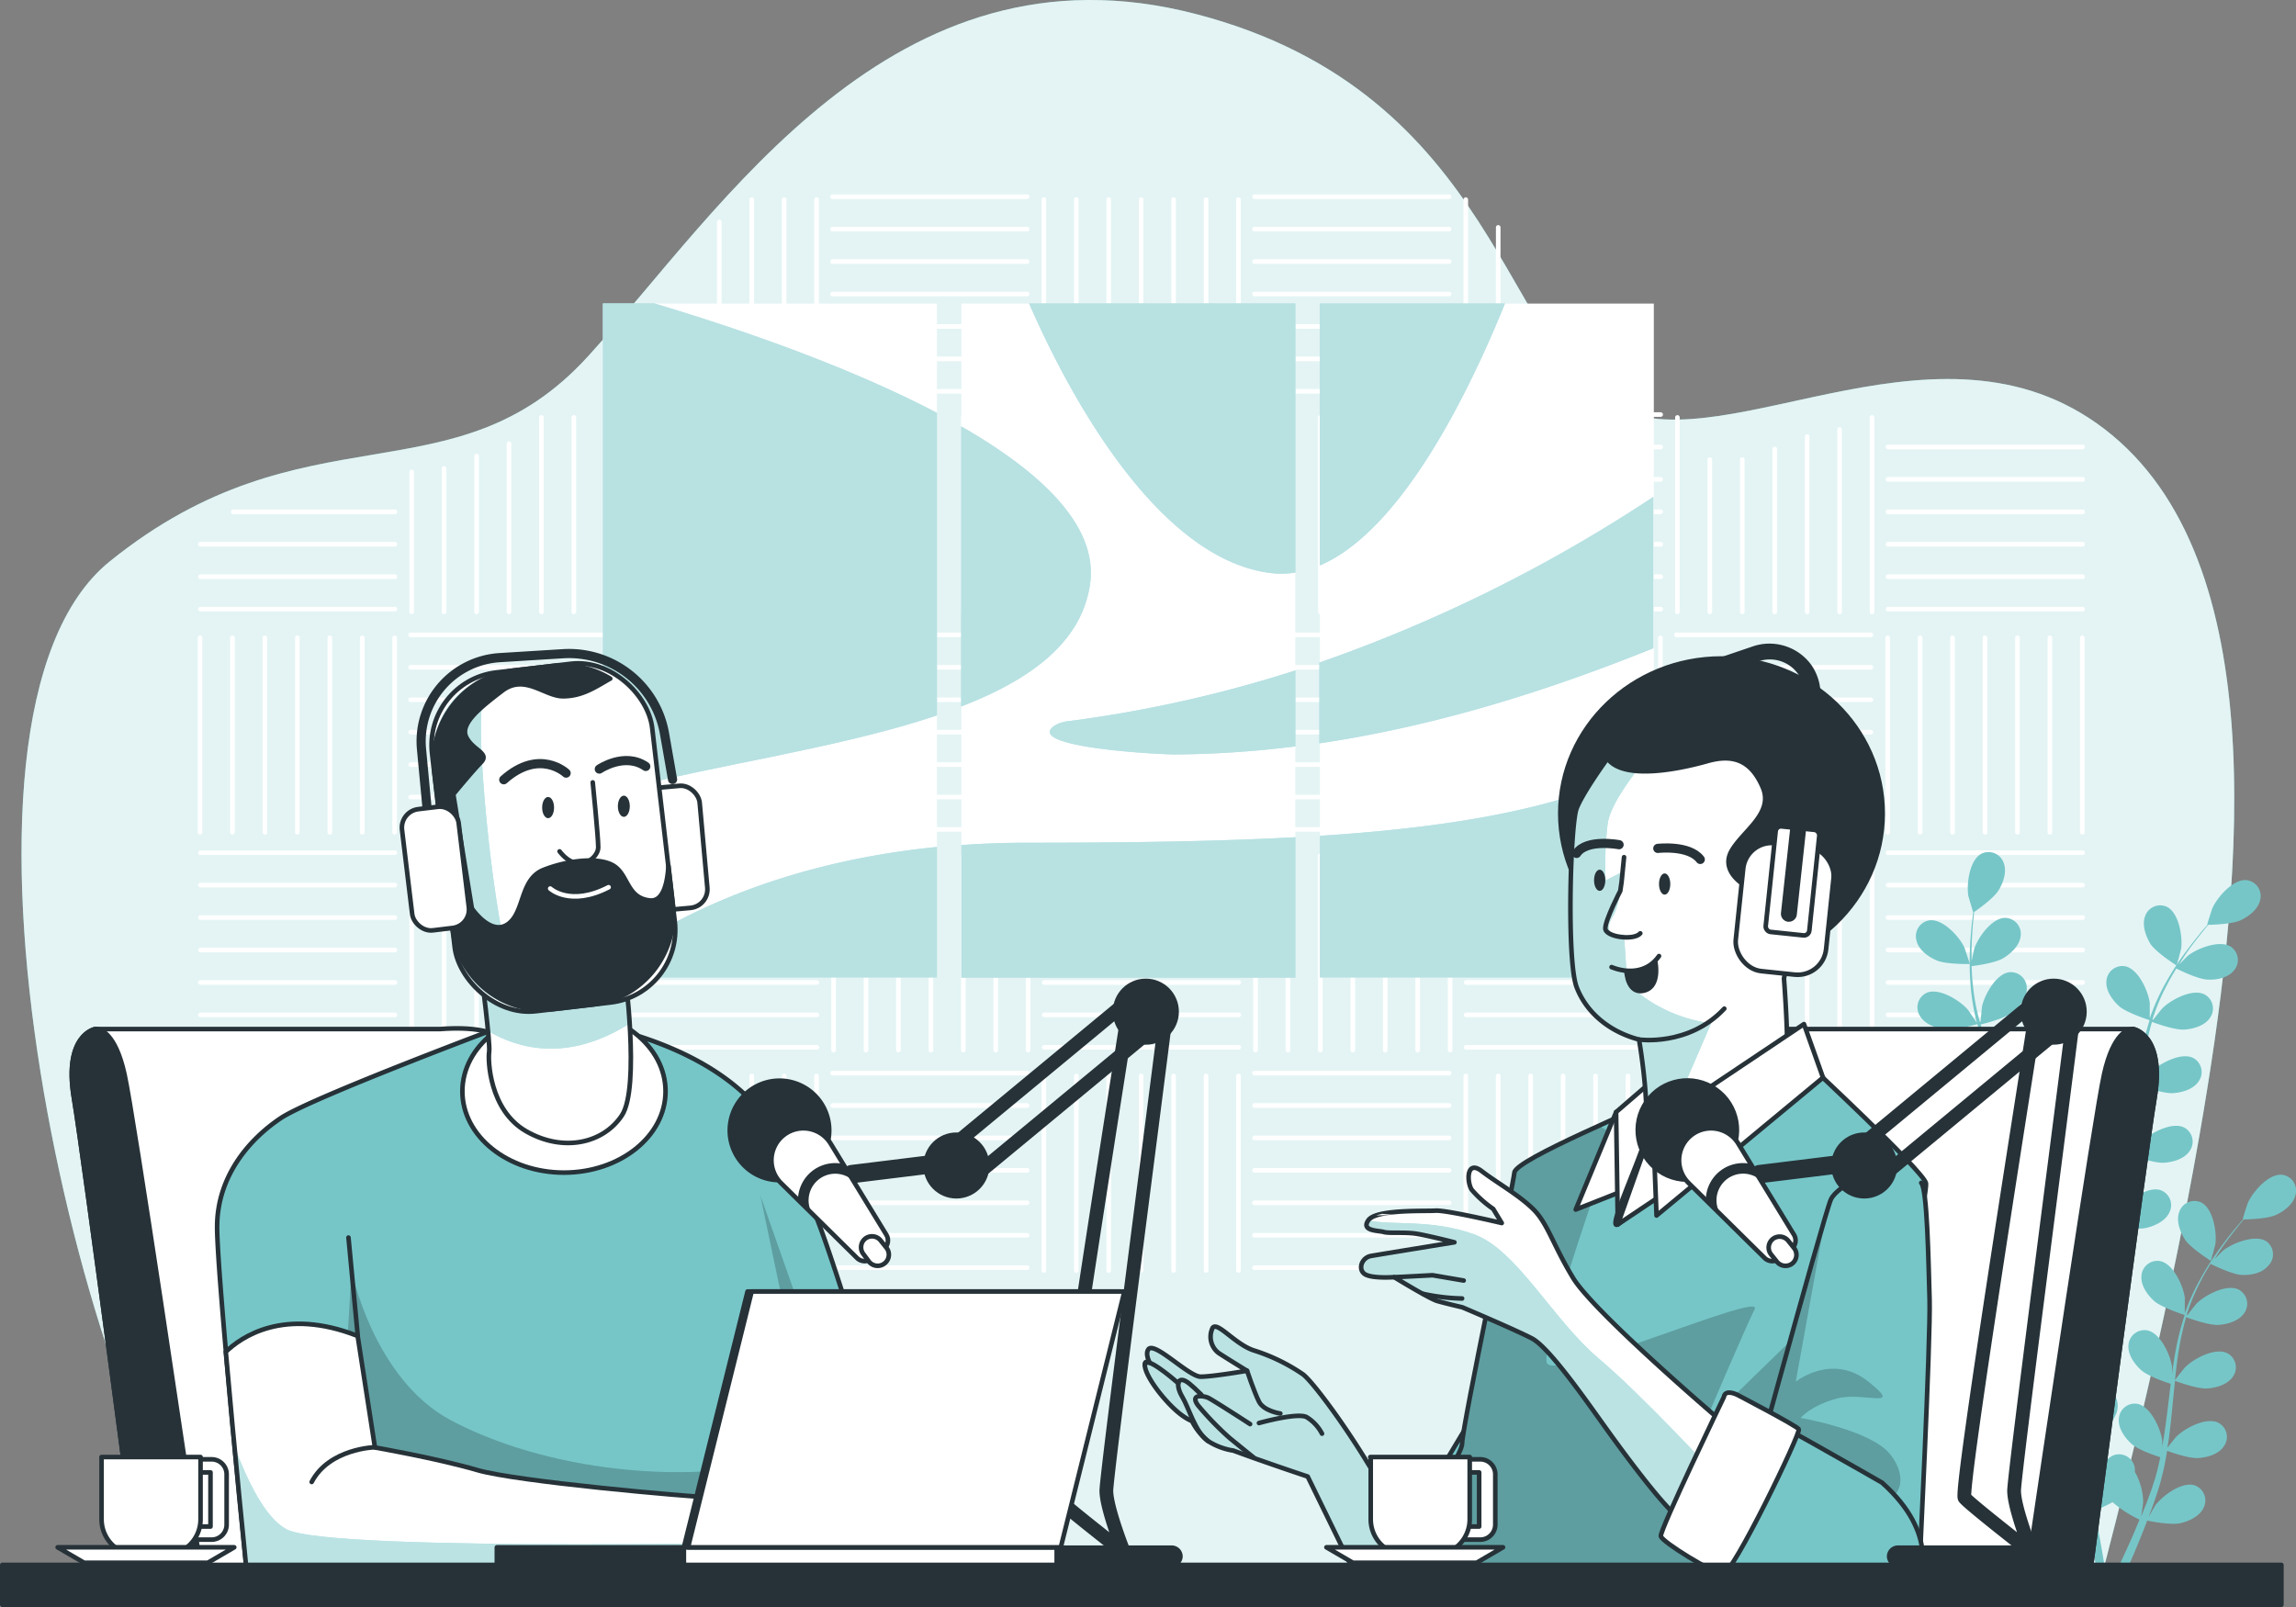 <svg xmlns="http://www.w3.org/2000/svg" xmlns:xlink="http://www.w3.org/1999/xlink" viewBox="0 0 500.719 350.5"><rect x="0" y="0" width="500.719" height="350.5" fill="#808080" stroke="none"/><defs><style>.a,.d,.f,.g,.j,.t{fill:#fff;}.a,.b,.h,.k,.o,.t,.x,.y{stroke:#263238;}.a,.b,.e,.h,.k,.o,.t,.x,.y{stroke-linecap:round;stroke-linejoin:round;}.b,.c{fill:#76c6c8;}.d{opacity:0.8;}.e,.k,.o,.x,.y{fill:none;}.e{stroke:#fff;}.g{opacity:0.48;}.h,.p{fill:#263238;}.i{clip-path:url(#a);}.j{opacity:0.5;}.l{clip-path:url(#b);}.m{opacity:0.2;}.n{clip-path:url(#c);}.o{stroke-width:2px;}.q{clip-path:url(#d);}.r{clip-path:url(#e);}.s{clip-path:url(#f);}.t{stroke-width:1.004px;}.u{clip-path:url(#g);}.v{clip-path:url(#h);}.w{clip-path:url(#i);}.x{stroke-width:4px;}.y{stroke-width:3px;}</style><clipPath id="a"><path class="a" d="M314.438,385.9s-8.818-9.336-14-17.877-11.938-17.636-14.01-19.19a40.356,40.356,0,0,0-10.625-5.18c-4.156-1.3-8.047-6.481-9.083-4.927a4.457,4.457,0,0,0,1.3,5.445c1.554,1.036,6.216,3.891,6.216,3.891s-7.517,1.289-10.107,1.289-10.107-7.782-11.408-5.963c-.494.687-.277,1.759.289,2.915-.626-.313-1.072-.277-1.072.458,0,2.59,4.927,8.818,8.3,11.155a11.237,11.237,0,0,0,2,1.132,13.4,13.4,0,0,0,3.445,4.313,14.155,14.155,0,0,0,5.553,2.108c6.987,2.59,16.227,5.662,16.227,5.662l10.119,20.744h20.226Z" transform="translate(-251.94 -338.441)"/></clipPath><clipPath id="b"><path class="b" d="M387.619,290.585s25.671,23.864,26.189,26.5-15.552,87.121-15.552,87.121H293.45s19.19-26.707,19.19-30.333,11.143-56.27,11.408-59.125,27.478-14,35.261-17.889S374.392,288.26,387.619,290.585Z" transform="translate(-293.45 -289.967)"/></clipPath><clipPath id="c"><path class="a" d="M337.073,235.576s-5.373,7.361-6.734,10.9-2.18,33.237,0,38.959,7.348,9.806,13.613,11.444c0,0,3,17.166.819,23.431s-7.626,18.251-5.445,16.865,34.393-29.02,36.513-33.731c1.084-2.409-.277-19.889-.277-19.889s3.277-15.263,2.723-19.347-4.626-7.361-7.083-5.457a29.164,29.164,0,0,0-4.361,4.361s-5.168-2.988-2.723-7.348,9.264-8.18,6.818-13.9-6.276-7.361-12.047-5.722S340.614,240.479,337.073,235.576Z" transform="translate(-328.993 -235.54)"/></clipPath><clipPath id="d"><path class="b" d="M391.041,309.42s-9.637,3.891-11.155,7.228-22.033,78.568-22.033,78.568-.518,4.156,4.662,4.409,36.562,0,36.562,0,2.59-52.632,2.337-61.2-.518-24.093-1.819-25.406" transform="translate(-357.838 -309.42)"/></clipPath><clipPath id="e"><path class="a" d="M368.535,363.976s-26.732-22.889-31.2-30.261-5.541-11.926-8.734-15.046-7.866-5.71-11.215-8.276-3.253,2.409-2.168,4.072a24.553,24.553,0,0,0,4.686,4.18l1.867,3.084s-12.047-2.855-14.456-2.7-12.962-.325-14.637,2.084,2.241,2.229,3.349,2.566,4.481,0,6.915.349,8.5,1.9,8.5,1.9-16.13,2.614-18.178,2.976-2.9,2.891-1.4,3.939,6.445.687,6.445.687,7.674,4.7,9.348,5.192,5.517,1.385,5.517,1.385,11.384,4.819,15.167,6.782,11.914,13.685,16.106,19.528,10.083,13.745,13.974,17.793,6.505,7,6.505,7l9.252-23.5Z" transform="translate(-291.106 -309.671)"/></clipPath><clipPath id="f"><path class="b" d="M149.112,283.218s-44.284,16.5-51.222,21.13S84,317.081,84,328.079s6.373,74.1,6.373,74.1H238.257s-18.516-65.124-24.6-78.725c-3.4-7.6-6.806-16.046-12.553-22.25-7.517-8.107-18.552-13.022-29.081-15.89a61.308,61.308,0,0,0-11.914-1.759C157.027,283.314,152.076,282.121,149.112,283.218Z" transform="translate(-84 -282.761)"/></clipPath><clipPath id="g"><path class="a" d="M131.81,274.348s2.024,15.661,1.735,17.371,0,12.733,8.1,17.359,16.793,2.614,20.841-3.469.578-31.839.578-31.839S145.122,282.745,131.81,274.348Z" transform="translate(-131.81 -273.77)"/></clipPath><clipPath id="h"><rect class="a" width="48.331" height="74.388" rx="15.95" transform="translate(0 5.605) rotate(-6.66)"/></clipPath><clipPath id="i"><path class="a" d="M214.782,377.287c-7.228-1.735-17.07-1.2-22.889-1.446s-42.838-3.482-51.512-6.023S118.1,364.9,118.1,364.9l-3.771-24.322c-16.13-6.361-25.479.3-28.755,3.457,1.867,21.407,4.445,46.91,4.445,46.91H220.059l3.7-.289S222.022,378.974,214.782,377.287Z" transform="translate(-85.57 -337.926)"/></clipPath></defs><g transform="translate(-44.61 -98.243)"><g transform="translate(49.302 98.243)"><path class="c" d="M501.568,444.521c3.4-12.721,14.456-55.415,22.009-98.722,8.975-51.656,16.865-122.876-19.082-152.667s-83.122,5.734-107.769-5.734-25.816-68.883-92.036-86.1-103.276,42.477-132.513,74.617S110.522,186.24,67.841,220.682c-42.163,34.056-6.409,188.277,24.792,223.839Z" transform="translate(-48.59 -98.243)"/><path class="d" d="M501.568,444.521c3.4-12.721,14.456-55.415,22.009-98.722,8.975-51.656,16.865-122.876-19.082-152.667s-83.122,5.734-107.769-5.734-25.816-68.883-92.036-86.1-103.276,42.477-132.513,74.617S110.522,186.24,67.841,220.682c-42.163,34.056-6.409,188.277,24.792,223.839Z" transform="translate(-48.59 -98.243)"/></g><g transform="translate(88.237 141.15)"><line class="e" y2="37.513" transform="translate(113.239 5.529)"/><line class="e" y2="42.416" transform="translate(120.31 0.626)"/><line class="e" y2="42.416" transform="translate(127.381 0.626)"/><line class="e" y2="42.416" transform="translate(134.453 0.626)"/><line class="e" x1="42.428" transform="translate(137.946)"/><line class="e" x1="42.428" transform="translate(137.946 7.071)"/><line class="e" x1="42.428" transform="translate(137.946 14.143)"/><line class="e" x1="42.428" transform="translate(137.946 21.226)"/><line class="e" x1="42.428" transform="translate(137.946 28.298)"/><line class="e" x1="42.428" transform="translate(137.946 35.369)"/><line class="e" x1="42.428" transform="translate(137.946 42.44)"/><line class="e" y2="42.416" transform="translate(184.025 0.626)"/><line class="e" y2="42.416" transform="translate(191.096 0.626)"/><line class="e" y2="42.416" transform="translate(198.168 0.626)"/><line class="e" y2="42.416" transform="translate(205.239 0.626)"/><line class="e" y2="42.416" transform="translate(212.322 0.626)"/><line class="e" y2="42.416" transform="translate(219.394 0.626)"/><line class="e" y2="42.416" transform="translate(226.465 0.626)"/><line class="e" x1="42.428" transform="translate(229.959)"/><line class="e" x1="42.428" transform="translate(229.959 7.071)"/><line class="e" x1="42.428" transform="translate(229.959 14.143)"/><line class="e" x1="42.428" transform="translate(229.959 21.226)"/><line class="e" x1="42.428" transform="translate(229.959 28.298)"/><line class="e" x1="42.428" transform="translate(229.959 35.369)"/><line class="e" x1="42.428" transform="translate(229.959 42.44)"/><line class="e" y2="42.416" transform="translate(276.037 0.626)"/><line class="e" y2="36.357" transform="translate(283.109 6.686)"/><line class="e" x1="35.261" transform="translate(7.24 68.726)"/><line class="e" x1="42.416" transform="translate(0.084 75.798)"/><line class="e" x1="42.416" transform="translate(0.084 82.881)"/><line class="e" x1="42.416" transform="translate(0.084 89.952)"/><line class="e" y2="30.514" transform="translate(46.151 60.041)"/><line class="e" y2="31.285" transform="translate(53.222 59.27)"/><line class="e" y2="33.996" transform="translate(60.306 56.559)"/><line class="e" y2="36.706" transform="translate(67.377 53.849)"/><line class="e" y2="42.416" transform="translate(74.448 48.138)"/><line class="e" y2="42.416" transform="translate(81.52 48.138)"/><line class="e" y2="42.416" transform="translate(88.591 48.138)"/><line class="e" x1="42.416" transform="translate(92.097 47.512)"/><line class="e" x1="42.416" transform="translate(92.097 54.583)"/><line class="e" x1="42.416" transform="translate(92.097 61.655)"/><line class="e" x1="42.416" transform="translate(92.097 68.726)"/><line class="e" x1="42.416" transform="translate(92.097 75.798)"/><line class="e" x1="42.416" transform="translate(92.097 82.881)"/><line class="e" x1="42.416" transform="translate(92.097 89.952)"/><line class="e" y2="42.416" transform="translate(138.163 48.138)"/><line class="e" y2="42.416" transform="translate(145.234 48.138)"/><line class="e" y2="42.416" transform="translate(152.306 48.138)"/><line class="e" y2="42.416" transform="translate(159.389 48.138)"/><line class="e" y2="42.416" transform="translate(166.461 48.138)"/><line class="e" y2="42.416" transform="translate(173.532 48.138)"/><line class="e" y2="42.416" transform="translate(180.603 48.138)"/><line class="e" x1="42.416" transform="translate(184.109 47.512)"/><line class="e" x1="42.416" transform="translate(184.109 54.583)"/><line class="e" x1="42.416" transform="translate(184.109 61.655)"/><line class="e" x1="42.416" transform="translate(184.109 68.726)"/><line class="e" x1="42.416" transform="translate(184.109 75.798)"/><line class="e" x1="42.416" transform="translate(184.109 82.881)"/><line class="e" x1="42.416" transform="translate(184.109 89.952)"/><line class="e" y2="42.416" transform="translate(230.175 48.138)"/><line class="e" y2="42.416" transform="translate(237.247 48.138)"/><line class="e" y2="42.416" transform="translate(244.318 48.138)"/><line class="e" y2="42.416" transform="translate(251.402 48.138)"/><line class="e" y2="42.416" transform="translate(258.473 48.138)"/><line class="e" y2="42.416" transform="translate(265.544 48.138)"/><line class="e" y2="42.416" transform="translate(272.616 48.138)"/><line class="e" x1="42.416" transform="translate(276.121 47.512)"/><line class="e" x1="42.416" transform="translate(276.121 54.583)"/><line class="e" x1="42.416" transform="translate(276.121 61.655)"/><line class="e" x1="42.416" transform="translate(276.121 68.726)"/><line class="e" x1="42.416" transform="translate(276.121 75.798)"/><line class="e" x1="42.416" transform="translate(276.121 82.881)"/><line class="e" x1="42.416" transform="translate(276.121 89.952)"/><line class="e" y2="42.416" transform="translate(322.188 48.138)"/><line class="e" y2="33.225" transform="translate(329.259 57.33)"/><line class="e" y2="33.225" transform="translate(336.331 57.33)"/><line class="e" y2="35.538" transform="translate(343.414 55.017)"/><line class="e" y2="38.248" transform="translate(350.485 52.307)"/><line class="e" y2="39.79" transform="translate(357.557 50.765)"/><line class="e" y2="42.416" transform="translate(364.628 48.138)"/><line class="e" x1="42.428" transform="translate(368.122 54.583)"/><line class="e" x1="42.428" transform="translate(368.122 61.655)"/><line class="e" x1="42.428" transform="translate(368.122 68.726)"/><line class="e" x1="42.428" transform="translate(368.122 75.798)"/><line class="e" x1="42.428" transform="translate(368.122 82.881)"/><line class="e" x1="42.428" transform="translate(368.122 89.952)"/><line class="e" y2="42.416" transform="translate(0 96.205)"/><line class="e" y2="42.416" transform="translate(7.071 96.205)"/><line class="e" y2="42.416" transform="translate(14.143 96.205)"/><line class="e" y2="42.416" transform="translate(21.226 96.205)"/><line class="e" y2="42.416" transform="translate(28.298 96.205)"/><line class="e" y2="42.416" transform="translate(35.369 96.205)"/><line class="e" y2="42.416" transform="translate(42.44 96.205)"/><line class="e" x1="42.428" transform="translate(45.934 95.566)"/><line class="e" x1="42.428" transform="translate(45.934 102.638)"/><line class="e" x1="42.428" transform="translate(45.934 109.721)"/><line class="e" x1="42.428" transform="translate(45.934 116.792)"/><line class="e" x1="42.428" transform="translate(45.934 123.864)"/><line class="e" x1="42.428" transform="translate(45.934 130.935)"/><line class="e" x1="42.428" transform="translate(45.934 138.007)"/><line class="e" y2="42.416" transform="translate(92.012 96.205)"/><line class="e" y2="42.416" transform="translate(99.084 96.205)"/><line class="e" y2="42.416" transform="translate(106.155 96.205)"/><line class="e" y2="42.416" transform="translate(113.239 96.205)"/><line class="e" y2="42.416" transform="translate(120.31 96.205)"/><line class="e" y2="42.416" transform="translate(127.381 96.205)"/><line class="e" y2="42.416" transform="translate(134.453 96.205)"/><line class="e" x1="42.428" transform="translate(137.946 95.566)"/><line class="e" x1="42.428" transform="translate(137.946 102.638)"/><line class="e" x1="42.428" transform="translate(137.946 109.721)"/><line class="e" x1="42.428" transform="translate(137.946 116.792)"/><line class="e" x1="42.428" transform="translate(137.946 123.864)"/><line class="e" x1="42.428" transform="translate(137.946 130.935)"/><line class="e" x1="42.428" transform="translate(137.946 138.007)"/><line class="e" y2="42.416" transform="translate(184.025 96.205)"/><line class="e" y2="42.416" transform="translate(191.096 96.205)"/><line class="e" y2="42.416" transform="translate(198.168 96.205)"/><line class="e" y2="42.416" transform="translate(205.239 96.205)"/><line class="e" y2="42.416" transform="translate(212.322 96.205)"/><line class="e" y2="42.416" transform="translate(219.394 96.205)"/><line class="e" y2="42.416" transform="translate(226.465 96.205)"/><line class="e" x1="42.428" transform="translate(229.959 95.566)"/><line class="e" x1="42.428" transform="translate(229.959 102.638)"/><line class="e" x1="42.428" transform="translate(229.959 109.721)"/><line class="e" x1="42.428" transform="translate(229.959 116.792)"/><line class="e" x1="42.428" transform="translate(229.959 123.864)"/><line class="e" x1="42.428" transform="translate(229.959 130.935)"/><line class="e" x1="42.428" transform="translate(229.959 138.007)"/><line class="e" y2="42.416" transform="translate(276.037 96.205)"/><line class="e" y2="42.416" transform="translate(283.109 96.205)"/><line class="e" y2="42.416" transform="translate(290.18 96.205)"/><line class="e" y2="42.416" transform="translate(297.251 96.205)"/><line class="e" y2="42.416" transform="translate(304.335 96.205)"/><line class="e" y2="42.416" transform="translate(311.406 96.205)"/><line class="e" y2="42.416" transform="translate(318.477 96.205)"/><line class="e" x1="42.416" transform="translate(321.971 95.566)"/><line class="e" x1="42.416" transform="translate(321.971 102.638)"/><line class="e" x1="42.416" transform="translate(321.971 109.721)"/><line class="e" x1="42.416" transform="translate(321.971 116.792)"/><line class="e" x1="42.416" transform="translate(321.971 123.864)"/><line class="e" x1="42.416" transform="translate(321.971 130.935)"/><line class="e" x1="42.416" transform="translate(321.971 138.007)"/><line class="e" y2="42.416" transform="translate(368.049 96.205)"/><line class="e" y2="42.416" transform="translate(375.121 96.205)"/><line class="e" y2="42.416" transform="translate(382.192 96.205)"/><line class="e" y2="42.416" transform="translate(389.264 96.205)"/><line class="e" y2="42.416" transform="translate(396.347 96.205)"/><line class="e" y2="42.416" transform="translate(403.418 96.205)"/><line class="e" y2="42.416" transform="translate(410.49 96.205)"/><line class="e" x1="42.416" transform="translate(0.084 143.078)"/><line class="e" x1="42.416" transform="translate(0.084 150.15)"/><line class="e" x1="42.416" transform="translate(0.084 157.221)"/><line class="e" x1="42.416" transform="translate(0.084 164.304)"/><line class="e" x1="42.416" transform="translate(0.084 171.376)"/><line class="e" x1="42.416" transform="translate(0.084 178.447)"/><line class="e" x1="42.416" transform="translate(0.084 185.519)"/><line class="e" y2="42.416" transform="translate(46.151 143.705)"/><line class="e" y2="42.416" transform="translate(53.222 143.705)"/><line class="e" y2="42.416" transform="translate(60.306 143.705)"/><line class="e" y2="42.416" transform="translate(67.377 143.705)"/><line class="e" y2="42.416" transform="translate(74.448 143.705)"/><line class="e" y2="42.416" transform="translate(81.52 143.705)"/><line class="e" y2="42.416" transform="translate(88.591 143.705)"/><line class="e" x1="42.416" transform="translate(92.097 143.078)"/><line class="e" x1="42.416" transform="translate(92.097 150.15)"/><line class="e" x1="42.416" transform="translate(92.097 157.221)"/><line class="e" x1="42.416" transform="translate(92.097 164.304)"/><line class="e" x1="42.416" transform="translate(92.097 171.376)"/><line class="e" x1="42.416" transform="translate(92.097 178.447)"/><line class="e" x1="42.416" transform="translate(92.097 185.519)"/><line class="e" y2="42.416" transform="translate(138.163 143.705)"/><line class="e" y2="42.416" transform="translate(145.234 143.705)"/><line class="e" y2="42.416" transform="translate(152.306 143.705)"/><line class="e" y2="42.416" transform="translate(159.389 143.705)"/><line class="e" y2="42.416" transform="translate(166.461 143.705)"/><line class="e" y2="42.416" transform="translate(173.532 143.705)"/><line class="e" y2="42.416" transform="translate(180.603 143.705)"/><line class="e" x1="42.416" transform="translate(184.109 143.078)"/><line class="e" x1="42.416" transform="translate(184.109 150.15)"/><line class="e" x1="42.416" transform="translate(184.109 157.221)"/><line class="e" x1="42.416" transform="translate(184.109 164.304)"/><line class="e" x1="42.416" transform="translate(184.109 171.376)"/><line class="e" x1="42.416" transform="translate(184.109 178.447)"/><line class="e" x1="42.416" transform="translate(184.109 185.519)"/><line class="e" y2="42.416" transform="translate(230.175 143.705)"/><line class="e" y2="42.416" transform="translate(237.247 143.705)"/><line class="e" y2="42.416" transform="translate(244.318 143.705)"/><line class="e" y2="42.416" transform="translate(251.402 143.705)"/><line class="e" y2="42.416" transform="translate(258.473 143.705)"/><line class="e" y2="42.416" transform="translate(265.544 143.705)"/><line class="e" y2="42.416" transform="translate(272.616 143.705)"/><line class="e" x1="42.416" transform="translate(276.121 143.078)"/><line class="e" x1="42.416" transform="translate(276.121 150.15)"/><line class="e" x1="42.416" transform="translate(276.121 157.221)"/><line class="e" x1="42.416" transform="translate(276.121 164.304)"/><line class="e" x1="42.416" transform="translate(276.121 171.376)"/><line class="e" x1="42.416" transform="translate(276.121 178.447)"/><line class="e" x1="42.416" transform="translate(276.121 185.519)"/><line class="e" y2="42.416" transform="translate(322.188 143.705)"/><line class="e" y2="42.416" transform="translate(329.259 143.705)"/><line class="e" y2="42.416" transform="translate(336.331 143.705)"/><line class="e" y2="42.416" transform="translate(343.414 143.705)"/><line class="e" y2="42.416" transform="translate(350.485 143.705)"/><line class="e" y2="42.416" transform="translate(357.557 143.705)"/><line class="e" y2="42.416" transform="translate(364.628 143.705)"/><line class="e" x1="42.428" transform="translate(368.122 143.078)"/><line class="e" x1="42.428" transform="translate(368.122 150.15)"/><line class="e" x1="42.428" transform="translate(368.122 157.221)"/><line class="e" x1="42.428" transform="translate(368.122 164.304)"/><line class="e" x1="42.428" transform="translate(368.122 171.376)"/><line class="e" x1="42.428" transform="translate(368.122 178.447)"/><line class="e" x1="42.428" transform="translate(368.122 185.519)"/><line class="e" y2="42.416" transform="translate(0 191.771)"/><line class="e" y2="42.416" transform="translate(7.071 191.771)"/><line class="e" y2="42.416" transform="translate(14.143 191.771)"/><line class="e" y2="42.416" transform="translate(21.226 191.771)"/><line class="e" y2="42.416" transform="translate(28.298 191.771)"/><line class="e" y2="42.416" transform="translate(35.369 191.771)"/><line class="e" y2="42.416" transform="translate(42.44 191.771)"/><line class="e" x1="42.428" transform="translate(45.934 191.144)"/><line class="e" x1="42.428" transform="translate(45.934 198.216)"/><line class="e" x1="42.428" transform="translate(45.934 205.287)"/><line class="e" x1="42.428" transform="translate(45.934 212.359)"/><line class="e" x1="42.428" transform="translate(45.934 219.43)"/><line class="e" x1="42.428" transform="translate(45.934 226.513)"/><line class="e" x1="42.428" transform="translate(45.934 233.585)"/><line class="e" y2="42.416" transform="translate(92.012 191.771)"/><line class="e" y2="42.416" transform="translate(99.084 191.771)"/><line class="e" y2="42.416" transform="translate(106.155 191.771)"/><line class="e" y2="42.416" transform="translate(113.239 191.771)"/><line class="e" y2="42.416" transform="translate(120.31 191.771)"/><line class="e" y2="42.416" transform="translate(127.381 191.771)"/><line class="e" y2="42.416" transform="translate(134.453 191.771)"/><line class="e" x1="42.428" transform="translate(137.946 191.144)"/><line class="e" x1="42.428" transform="translate(137.946 198.216)"/><line class="e" x1="42.428" transform="translate(137.946 205.287)"/><line class="e" x1="42.428" transform="translate(137.946 212.359)"/><line class="e" x1="42.428" transform="translate(137.946 219.43)"/><line class="e" x1="42.428" transform="translate(137.946 226.513)"/><line class="e" x1="42.428" transform="translate(137.946 233.585)"/><line class="e" y2="42.416" transform="translate(184.025 191.771)"/><line class="e" y2="42.416" transform="translate(191.096 191.771)"/><line class="e" y2="42.416" transform="translate(198.168 191.771)"/><line class="e" y2="42.416" transform="translate(205.239 191.771)"/><line class="e" y2="42.416" transform="translate(212.322 191.771)"/><line class="e" y2="42.416" transform="translate(219.394 191.771)"/><line class="e" y2="42.416" transform="translate(226.465 191.771)"/><line class="e" x1="42.428" transform="translate(229.959 191.144)"/><line class="e" x1="42.428" transform="translate(229.959 198.216)"/><line class="e" x1="42.428" transform="translate(229.959 205.287)"/><line class="e" x1="42.428" transform="translate(229.959 212.359)"/><line class="e" x1="42.428" transform="translate(229.959 219.43)"/><line class="e" x1="42.428" transform="translate(229.959 226.513)"/><line class="e" x1="42.428" transform="translate(229.959 233.585)"/><line class="e" y2="42.416" transform="translate(276.037 191.771)"/><line class="e" y2="42.416" transform="translate(283.109 191.771)"/><line class="e" y2="42.416" transform="translate(290.18 191.771)"/><line class="e" y2="42.416" transform="translate(297.251 191.771)"/><line class="e" y2="42.416" transform="translate(304.335 191.771)"/><line class="e" y2="42.416" transform="translate(311.406 191.771)"/><line class="e" y2="42.416" transform="translate(318.477 191.771)"/><line class="e" x1="42.416" transform="translate(321.971 191.144)"/><line class="e" x1="42.416" transform="translate(321.971 198.216)"/><line class="e" x1="42.416" transform="translate(321.971 205.287)"/><line class="e" x1="42.416" transform="translate(321.971 212.359)"/><line class="e" x1="42.416" transform="translate(321.971 219.43)"/><line class="e" x1="42.416" transform="translate(321.971 226.513)"/><line class="e" x1="42.416" transform="translate(321.971 233.585)"/><line class="e" y2="42.416" transform="translate(368.049 191.771)"/><line class="e" y2="42.416" transform="translate(375.121 191.771)"/><line class="e" y2="42.416" transform="translate(382.192 191.771)"/><line class="e" y2="42.416" transform="translate(389.264 191.771)"/><line class="e" y2="42.416" transform="translate(396.347 191.771)"/><line class="e" y2="42.416" transform="translate(403.418 191.771)"/><line class="e" y2="42.416" transform="translate(410.49 191.771)"/><path class="f" d="M226.684,300.179H153.85V153.21h72.834ZM304.855,153.21H232.021V300.179h72.834Zm78.171,0H310.2V300.179h72.822Z" transform="translate(-65.982 -129.9)"/><path class="c" d="M226.684,300.185H153.85v-1.952c9.866-7.674,33.634-22.612,72.834-26.5Zm156.342-47.078c-17.672,9.818-42.44,14.239-72.822,16.191v30.888h72.822Zm-78.171,16.5c-17.865.964-37.549,1.2-58.8,1.2-4.819,0-9.529.193-14.034.506v28.912h72.834Zm-78.171-26.587V177.056c-19.817-10.42-44.3-18.7-61.631-23.876h-11.2V260.4c21.19-6.168,50.355-9.794,72.834-17.371Zm78.171-9.794a278.937,278.937,0,0,1-49.138,11.023,7.879,7.879,0,0,0-3.313.964c-7.228,4.819,23.009,6.361,26.262,6.337a222.171,222.171,0,0,0,26.189-1.759Zm-44.814-18.576c2.024-12.794-10.529-24.6-28.069-34.658v61.1C247.031,235.278,258.1,227.219,260.041,214.654Zm122.876-19.275a326.463,326.463,0,0,1-72.822,36.14v17.612c25.033-3.7,49.283-11.24,72.822-20.744Zm-83.411,16.612a18.912,18.912,0,0,0,5.349-.108V153.192H246.79C253.753,169.214,273.461,208.8,299.506,211.992ZM350.572,153.2H310.2v57.125c17.636-7.541,32.213-37.043,40.368-57.137Z" transform="translate(-65.982 -129.906)"/><path class="g" d="M226.684,300.185H153.85v-1.952c9.866-7.674,33.634-22.612,72.834-26.5Zm156.342-47.078c-17.672,9.818-42.44,14.239-72.822,16.191v30.888h72.822Zm-78.171,16.5c-17.865.964-37.549,1.2-58.8,1.2-4.819,0-9.529.193-14.034.506v28.912h72.834Zm-78.171-26.587V177.056c-19.817-10.42-44.3-18.7-61.631-23.876h-11.2V260.4c21.19-6.168,50.355-9.794,72.834-17.371Zm78.171-9.794a278.937,278.937,0,0,1-49.138,11.023,7.879,7.879,0,0,0-3.313.964c-7.228,4.819,23.009,6.361,26.262,6.337a222.171,222.171,0,0,0,26.189-1.759Zm-44.814-18.576c2.024-12.794-10.529-24.6-28.069-34.658v61.1C247.031,235.278,258.1,227.219,260.041,214.654Zm122.876-19.275a326.463,326.463,0,0,1-72.822,36.14v17.612c25.033-3.7,49.283-11.24,72.822-20.744Zm-83.411,16.612a18.912,18.912,0,0,0,5.349-.108V153.192H246.79C253.753,169.214,273.461,208.8,299.506,211.992ZM350.572,153.2H310.2v57.125c17.636-7.541,32.213-37.043,40.368-57.137Z" transform="translate(-65.982 -129.906)"/></g><g transform="translate(462.426 284.057)"><path class="c" d="M446.158,328.75s.94-3.445.964-3.614c.373-2.614-.47-7.866-3.12-9.143a3.494,3.494,0,0,0-4.758,2.1c-.711,1.964.193,4.361,1.265,6.023C441.761,325.979,446.146,328.738,446.158,328.75Z" transform="translate(-381.812 -239.555)"/><path class="c" d="M402.212,327.067c2.108.928,7.288.807,7.3.807s-1.12-3.385-1.2-3.614c-1.132-2.409-4.734-6.312-7.65-5.915a3.494,3.494,0,0,0-2.807,4.373C398.321,324.778,400.465,326.284,402.212,327.067Z" transform="translate(-390.258 -239.016)"/><path class="c" d="M410.189,319.115h0c-.12.831-.229,1.723-.337,2.71-.181,1.807-.361,3.855-.422,6.1a64.865,64.865,0,0,0,.181,7.228,46.266,46.266,0,0,0,1.337,7.987v.1c-.47-.735-1.831-2.735-1.964-2.867-1.723-2-6.216-4.819-8.939-3.674a3.482,3.482,0,0,0-1.542,4.951c1,1.831,3.4,2.735,5.349,3.012,2.192.325,6.818-1.012,7.228-1.12a61.853,61.853,0,0,0,2.795,7.758c.638,1.47,1.325,2.927,2.036,4.385a9.762,9.762,0,0,0-.867-1.2c-1.723-2-6.228-4.819-8.951-3.686a3.493,3.493,0,0,0-1.542,4.963c1,1.831,3.409,2.735,5.349,3.012s5.939-.771,6.987-1.072l.831,1.675c1.337,2.662,2.686,5.325,3.927,7.963.434.928.831,1.867,1.2,2.795-.373-.542-.687-1-.747-1.072-1.723-1.988-6.228-4.819-8.939-3.674a3.493,3.493,0,0,0-1.554,4.963c1.012,1.831,3.409,2.735,5.361,3.012s5.553-.675,6.794-1.024c.385.976.759,1.94,1.1,2.891.2.663.446,1.277.614,1.952s.373,1.313.554,1.964c.3,1.265.626,2.554.891,3.795.181.855.349,1.687.518,2.506-.422-.928-1.289-2.735-1.385-2.879-1.4-2.229-5.421-5.71-8.288-4.987a3.493,3.493,0,0,0-2.277,4.674c.723,1.952,2.951,3.2,4.819,3.783,2.084.638,6.662,0,7.228,0,.277,1.373.53,2.71.747,3.975.7,3.975,1.2,7.361,1.458,9.878h1.988c-.361-2.566-.9-6.023-1.723-10.2-.277-1.385-.6-2.867-.94-4.4a37.352,37.352,0,0,0,4.036-1.891,25.456,25.456,0,0,0,5.879,3.795c-.53,1.289-1.048,2.542-1.566,3.722-1.59,3.614-3.06,6.722-4.2,8.975h2.18c1.024-2.192,2.289-5,3.614-8.3.542-1.313,1.1-2.723,1.638-4.18.554.12,5.108,1.036,7.228.566,1.927-.434,4.253-1.518,5.108-3.421a3.506,3.506,0,0,0-1.927-4.819c-2.795-.94-7.071,2.241-8.637,4.361-.084.133-.94,1.59-1.458,2.53.217-.59.446-1.2.663-1.783.446-1.2.855-2.409,1.3-3.771.193-.638.4-1.289.59-1.952s.349-1.361.53-2.048c.373-1.59.687-3.228.952-4.891,1.072.4,4.819,1.723,6.855,1.578s4.421-.855,5.554-2.6a3.494,3.494,0,0,0-1.2-5.072c-2.626-1.349-7.324,1.144-9.192,3.012-.12.108-1.313,1.59-1.952,2.409.157-1,.325-1.988.446-3,.361-2.927.638-5.9.928-8.866l.289-2.723c.373.145,4.819,1.819,7.071,1.662,1.964-.133,4.433-.855,5.566-2.6a3.481,3.481,0,0,0-1.2-5.06c-2.626-1.361-7.324,1.132-9.192,3-.145.132-1.855,2.277-2.265,2.843.217-2,.446-3.987.747-5.927a63.34,63.34,0,0,1,1.7-7.794c.181.06,4.819,1.831,7.12,1.674,1.964-.145,4.421-.855,5.566-2.6a3.506,3.506,0,0,0-1.2-5.072c-2.614-1.349-7.324,1.145-9.192,3-.12.12-1.422,1.759-2.024,2.542l-.145-.072a45.235,45.235,0,0,1,3.084-7.409c.675-1.313,1.385-2.53,2.108-3.7.843.422,4.7,2.289,6.746,2.409s4.493-.373,5.819-1.976a3.506,3.506,0,0,0-.349-5.312c-2.409-1.626-7.409.337-9.469,1.976-.108.084-1.144,1.12-1.891,1.891.337-.53.663-1.072,1-1.566,1.2-1.855,2.482-3.482,3.614-4.915.638-.807,1.2-1.53,1.795-2.193,1.036,0,5.216-.145,7.047-1s3.819-2.409,4.24-4.445a3.494,3.494,0,0,0-2.915-4.3c-2.939-.313-6.421,3.71-7.493,6.12-.1.2-1.2,3.614-1.108,3.614h.06c-.554.626-1.144,1.313-1.771,2.072-1.2,1.409-2.409,3.012-3.71,4.819a62.033,62.033,0,0,0-3.855,6.132,45.614,45.614,0,0,0-3.373,7.457.375.375,0,0,1,0,.1V338.8c-.337-2.614-2.53-7.469-5.433-8a3.482,3.482,0,0,0-4.024,3.277c-.169,2.084,1.337,4.156,2.807,5.469s6.252,2.915,6.614,3.024a62.224,62.224,0,0,0-2.012,8.035c-.289,1.578-.518,3.18-.735,4.819v-1.506c-.337-2.614-2.53-7.457-5.433-8a3.494,3.494,0,0,0-4.072,3.241c-.169,2.072,1.337,4.156,2.795,5.457s5.385,2.638,6.421,2.963c-.072.614-.157,1.2-.229,1.855-.349,2.951-.7,5.915-1.12,8.806-.145,1.012-.325,2.012-.506,3.012V369.94c-.337-2.6-2.53-7.457-5.433-8a3.481,3.481,0,0,0-4.024,3.289c-.181,2.072,1.325,4.156,2.795,5.469s5.011,2.494,6.24,2.891c-.217,1.024-.434,2.036-.687,3.012-.193.663-.325,1.325-.554,1.976s-.422,1.3-.626,1.939c-.446,1.2-.891,2.482-1.349,3.614-.325.831-.638,1.6-.952,2.409.157-1.012.434-3,.434-3.168a13.552,13.552,0,0,0-1.819-6.59,4.275,4.275,0,0,0,0-.783,3.482,3.482,0,0,0-4.265-2.951c-2.855.759-4.662,5.758-4.819,8.433,0,.145.084,1.843.169,2.915-.145-.626-.277-1.2-.434-1.867-.3-1.2-.626-2.506-.988-3.855-.193-.638-.386-1.289-.59-1.952s-.458-1.325-.687-2c-.566-1.542-1.2-3.072-1.9-4.6,1.108-.265,5.011-1.265,6.59-2.47s3.216-3.156,3.192-5.24a3.493,3.493,0,0,0-3.771-3.614c-2.927.325-5.481,5-6.023,7.577,0,.157-.2,2.06-.277,3.1-.422-.916-.831-1.831-1.289-2.747-1.313-2.638-2.723-5.276-4.12-7.9l-1.265-2.409c.4-.1,5.072-1.2,6.818-2.53s3.228-3.156,3.2-5.24a3.47,3.47,0,0,0-3.771-3.614c-2.927.313-5.481,4.987-6.023,7.565,0,.193-.289,2.927-.313,3.614-.928-1.771-1.831-3.554-2.65-5.349a62.092,62.092,0,0,1-2.879-7.433c.181,0,5.06-1.2,6.867-2.53,1.554-1.2,3.216-3.168,3.192-5.24a3.482,3.482,0,0,0-3.771-3.614c-2.927.313-5.481,4.987-6.023,7.565,0,.169-.217,2.253-.289,3.241h-.169a44.451,44.451,0,0,1-1.494-7.891c-.169-1.458-.241-2.867-.289-4.24.928-.12,5.168-.687,6.927-1.747s3.614-2.783,3.759-4.819a3.481,3.481,0,0,0-3.349-3.963c-2.952,0-6.023,4.349-6.806,6.867,0,.132-.349,1.566-.542,2.614v-1.855c0-2.229.145-4.277.289-6.084.084-1.024.193-1.952.289-2.819.855-.59,4.265-3,5.313-4.722s1.867-4.108,1.108-6.023a3.506,3.506,0,0,0-4.819-1.976c-2.614,1.349-3.3,6.626-2.867,9.228A36.256,36.256,0,0,0,410.189,319.115Z" transform="translate(-390.199 -241.569)"/><path class="c" d="M439.956,275.29s.94-3.445.976-3.674c.361-2.6-.47-7.866-3.132-9.143a3.481,3.481,0,0,0-4.746,2.1c-.711,1.964.193,4.361,1.2,6.023C435.571,272.52,439.956,275.29,439.956,275.29Z" transform="translate(-383.079 -250.509)"/><path class="c" d="M396.012,273.6c2.12.928,7.3.807,7.3.807s-1.12-3.385-1.2-3.614c-1.132-2.409-4.722-6.3-7.65-5.915a3.506,3.506,0,0,0-2.807,4.385C392.1,271.307,394.205,272.813,396.012,273.6Z" transform="translate(-391.526 -249.959)"/><path class="c" d="M403.989,265.621h0c-.108.831-.229,1.735-.337,2.711-.169,1.807-.361,3.855-.41,6.1a61.841,61.841,0,0,0,.169,7.228,46.082,46.082,0,0,0,1.337,7.987v.1c-.47-.735-1.831-2.723-1.952-2.867-1.723-1.988-6.228-4.819-8.951-3.674a3.493,3.493,0,0,0-1.542,4.963c1,1.819,3.409,2.723,5.349,3.012,2.2.313,6.818-1.024,7.228-1.132a61.861,61.861,0,0,0,2.795,7.758c.638,1.47,1.325,2.939,2.036,4.4a8.782,8.782,0,0,0-.867-1.2c-1.723-2-6.228-4.819-8.939-3.674a3.493,3.493,0,0,0-1.554,4.963c1.012,1.819,3.409,2.723,5.361,3.012s5.939-.783,6.975-1.072l.831,1.662c1.337,2.674,2.686,5.325,3.927,7.963.434.94.831,1.867,1.2,2.807-.373-.554-.7-1.012-.759-1.072-1.723-2-6.228-4.819-8.939-3.686a3.493,3.493,0,0,0-1.542,4.963c1,1.831,3.4,2.735,5.349,3.012s5.554-.675,6.794-1.012c.385.964.771,1.927,1.1,2.891.2.651.446,1.265.626,1.939l.542,1.964c.3,1.2.626,2.566.891,3.795.193.867.349,1.687.518,2.518-.422-.94-1.289-2.747-1.385-2.891-1.4-2.229-5.421-5.71-8.276-4.987a3.506,3.506,0,0,0-2.289,4.674c.723,1.952,2.951,3.216,4.819,3.783,2.072.638,6.662.06,7.228,0,.277,1.373.53,2.711.747,3.975.711,3.975,1.2,7.373,1.458,9.89h1.988c-.361-2.566-.9-6.023-1.723-10.2-.277-1.4-.59-2.879-.94-4.4a41.074,41.074,0,0,0,4.036-1.9,25.707,25.707,0,0,0,5.879,3.795c-.518,1.289-1.048,2.554-1.566,3.722-1.59,3.614-3.06,6.722-4.192,8.987h2.168c1.036-2.2,2.289-5.011,3.614-8.3.542-1.313,1.1-2.735,1.65-4.192.554.12,5.1,1.048,7.228.566,1.927-.434,4.252-1.518,5.108-3.421a3.481,3.481,0,0,0-1.927-4.819c-2.795-.94-7.059,2.229-8.625,4.349-.1.133-.952,1.6-1.47,2.53.229-.59.446-1.2.675-1.783.446-1.2.855-2.409,1.3-3.771q.289-.964.578-1.952c.2-.651.349-1.361.53-2.036.373-1.6.687-3.241.964-4.891,1.06.385,4.819,1.711,6.842,1.566s4.421-.855,5.566-2.6a3.494,3.494,0,0,0-1.2-5.06c-2.626-1.361-7.324,1.132-9.192,3-.12.108-1.3,1.6-1.94,2.409.157-.988.313-1.988.446-3,.361-2.927.638-5.9.928-8.866.084-.9.181-1.807.277-2.71.373.132,4.819,1.807,7.083,1.65,1.964-.133,4.421-.855,5.553-2.6a3.481,3.481,0,0,0-1.2-5.06c-2.626-1.349-7.324,1.2-9.192,3-.145.133-1.855,2.277-2.265,2.843.217-2,.446-3.975.747-5.927a63.332,63.332,0,0,1,1.7-7.794c.181.072,4.819,1.831,7.12,1.675,1.964-.133,4.433-.855,5.566-2.6a3.494,3.494,0,0,0-1.2-5.06c-2.626-1.361-7.324,1.132-9.192,3-.133.12-1.434,1.747-2.036,2.53l-.145-.072a44.084,44.084,0,0,1,3.1-7.4c.663-1.313,1.385-2.53,2.108-3.71.831.422,4.686,2.289,6.734,2.409s4.493-.361,5.818-1.976a3.494,3.494,0,0,0-.614-5.156c-2.409-1.638-7.4.325-9.469,1.964l-1.891,1.891c.337-.518.675-1.072,1-1.566,1.2-1.855,2.482-3.482,3.614-4.915.638-.807,1.2-1.53,1.807-2.193,1.036,0,5.2-.145,7.035-1s3.819-2.409,4.252-4.433a3.494,3.494,0,0,0-2.927-4.3c-2.927-.325-6.421,3.7-7.493,6.108-.1.2-1.2,3.614-1.108,3.614h.06c-.554.626-1.2,1.313-1.771,2.072-1.144,1.409-2.409,3.012-3.71,4.819a62.02,62.02,0,0,0-3.855,6.132,46.069,46.069,0,0,0-3.277,7.4v-3.373c-.337-2.614-2.518-7.469-5.421-8a3.494,3.494,0,0,0-4.036,3.277c-.169,2.084,1.337,4.156,2.807,5.469s6.252,2.915,6.614,3.024a62.4,62.4,0,0,0-1.94,8.023c-.277,1.578-.518,3.168-.735,4.819v-1.518c-.337-2.614-2.53-7.457-5.433-8a3.494,3.494,0,0,0-4.024,3.289c-.169,2.072,1.337,4.156,2.807,5.469s5.385,2.626,6.409,2.951c-.072.626-.157,1.2-.229,1.855-.349,2.963-.687,5.915-1.12,8.806-.145,1.024-.325,2.012-.506,3.012v-1.3c-.337-2.614-2.53-7.469-5.433-8a3.481,3.481,0,0,0-4.023,3.277c-.169,2.084,1.337,4.156,2.795,5.469s5.011,2.506,6.24,2.9c-.217,1.012-.434,2.036-.687,3.012-.193.663-.325,1.313-.554,1.964s-.422,1.3-.626,1.939c-.446,1.2-.891,2.482-1.349,3.614-.313.819-.638,1.59-.952,2.409.157-1.012.434-3,.434-3.168a13.42,13.42,0,0,0-1.819-6.59,3.277,3.277,0,0,0,0-.771,3.494,3.494,0,0,0-4.264-2.964c-2.855.759-4.662,5.758-4.819,8.433,0,.157.084,1.843.169,2.915-.145-.626-.277-1.2-.434-1.867-.289-1.2-.626-2.506-.988-3.855-.193-.638-.385-1.289-.59-1.952s-.458-1.325-.687-1.988c-.566-1.542-1.2-3.084-1.891-4.614,1.1-.265,5.011-1.2,6.577-2.409s3.216-3.168,3.2-5.252a3.493,3.493,0,0,0-3.783-3.614c-2.927.313-5.469,4.987-6.023,7.565,0,.169-.2,2.06-.277,3.1-.422-.916-.831-1.831-1.289-2.747-1.313-2.638-2.723-5.276-4.108-7.9q-.651-1.2-1.265-2.409c.385-.1,5.06-1.2,6.818-2.518,1.554-1.2,3.216-3.168,3.2-5.24a3.506,3.506,0,0,0-3.783-3.614c-2.927.313-5.469,4.987-6.023,7.565,0,.2-.277,2.927-.313,3.614-.916-1.783-1.831-3.614-2.65-5.361a62.1,62.1,0,0,1-2.879-7.433c.181,0,5.06-1.2,6.867-2.53,1.554-1.2,3.216-3.156,3.2-5.24a3.494,3.494,0,0,0-3.771-3.614c-2.939.313-5.481,4.987-6.023,7.577,0,.169-.217,2.241-.289,3.229h-.169a45.661,45.661,0,0,1-1.494-7.879c-.169-1.47-.241-2.879-.289-4.252.928-.108,5.18-.675,6.927-1.747s3.554-2.783,3.771-4.819a3.494,3.494,0,0,0-3.361-3.963c-2.951,0-6.023,4.361-6.806,6.867,0,.132-.337,1.566-.542,2.614v-1.855c0-2.229.145-4.277.277-6.084.1-1.024.193-1.952.289-2.819.855-.59,4.265-3,5.325-4.722s1.855-4.1,1.1-6.023a3.494,3.494,0,0,0-4.819-1.976c-2.626,1.349-3.313,6.626-2.879,9.228C402.953,262.212,403.941,265.657,403.989,265.621Z" transform="translate(-391.468 -252.489)"/></g><g transform="translate(294.271 238.621)"><path class="a" d="M375.036,284.585h75.219s6.951,1.2,4.638,15.046S441,402.028,441,402.028H336.27L359.086,289.4S360.038,283.429,375.036,284.585Z" transform="translate(-234.681 -200.513)"/><path class="h" d="M439.427,299.608c-2.313,13.89-13.89,102.4-13.89,102.4h-13.7c3.084-20.961,14.589-98.614,16.588-107.613s5.264-9.782,6.144-9.842h.217S441.74,285.719,439.427,299.608Z" transform="translate(-219.214 -200.49)"/><path class="b" d="M301.086,377.294l15.552-25.924-1.819,38.116-17.889-.265Z" transform="translate(-242.732 -186.814)"/><path class="a" d="M298.38,372h6.276c2.072,0,1.554,2.072,2.337,6.228s-7.011,7-7.011,7,1.819,0-1.289.518S292.164,376.71,298.38,372Z" transform="translate(-243.146 -182.592)"/><path class="f" d="M314.438,385.9s-8.818-9.336-14-17.877-11.938-17.636-14.01-19.19a40.356,40.356,0,0,0-10.625-5.18c-4.156-1.3-8.047-6.481-9.083-4.927a4.457,4.457,0,0,0,1.3,5.445c1.554,1.036,6.216,3.891,6.216,3.891s-7.517,1.289-10.107,1.289-10.107-7.782-11.408-5.963c-.494.687-.277,1.759.289,2.915-.626-.313-1.072-.277-1.072.458,0,2.59,4.927,8.818,8.3,11.155a11.237,11.237,0,0,0,2,1.132,13.4,13.4,0,0,0,3.445,4.313,14.155,14.155,0,0,0,5.553,2.108c6.987,2.59,16.227,5.662,16.227,5.662l10.119,20.744h20.226Z" transform="translate(-251.94 -189.461)"/><g class="i" transform="translate(0 148.98)"><path class="c" d="M314.438,385.9s-8.818-9.336-14-17.877-11.938-17.636-14.01-19.19a40.356,40.356,0,0,0-10.625-5.18c-4.156-1.3-8.047-6.481-9.083-4.927a4.457,4.457,0,0,0,1.3,5.445c1.554,1.036,6.216,3.891,6.216,3.891s-7.517,1.289-10.107,1.289-10.107-7.782-11.408-5.963c-.494.687-.277,1.759.289,2.915-.626-.313-1.072-.277-1.072.458,0,2.59,4.927,8.818,8.3,11.155a11.237,11.237,0,0,0,2,1.132,13.4,13.4,0,0,0,3.445,4.313,14.155,14.155,0,0,0,5.553,2.108c6.987,2.59,16.227,5.662,16.227,5.662l10.119,20.744h20.226Z" transform="translate(-251.94 -338.441)"/><path class="j" d="M314.438,385.9s-8.818-9.336-14-17.877-11.938-17.636-14.01-19.19a40.356,40.356,0,0,0-10.625-5.18c-4.156-1.3-8.047-6.481-9.083-4.927a4.457,4.457,0,0,0,1.3,5.445c1.554,1.036,6.216,3.891,6.216,3.891s-7.517,1.289-10.107,1.289-10.107-7.782-11.408-5.963c-.494.687-.277,1.759.289,2.915-.626-.313-1.072-.277-1.072.458,0,2.59,4.927,8.818,8.3,11.155a11.237,11.237,0,0,0,2,1.132,13.4,13.4,0,0,0,3.445,4.313,14.155,14.155,0,0,0,5.553,2.108c6.987,2.59,16.227,5.662,16.227,5.662l10.119,20.744h20.226Z" transform="translate(-251.94 -338.441)"/></g><path class="k" d="M314.438,385.9s-8.818-9.336-14-17.877-11.938-17.636-14.01-19.19a40.356,40.356,0,0,0-10.625-5.18c-4.156-1.3-8.047-6.481-9.083-4.927a4.457,4.457,0,0,0,1.3,5.445c1.554,1.036,6.216,3.891,6.216,3.891s-7.517,1.289-10.107,1.289-10.107-7.782-11.408-5.963c-.494.687-.277,1.759.289,2.915-.626-.313-1.072-.277-1.072.458,0,2.59,4.927,8.818,8.3,11.155a11.237,11.237,0,0,0,2,1.132,13.4,13.4,0,0,0,3.445,4.313,14.155,14.155,0,0,0,5.553,2.108c6.987,2.59,16.227,5.662,16.227,5.662l10.119,20.744h20.226Z" transform="translate(-251.94 -189.461)"/><path class="k" d="M270.45,346.42s1.566,4.662,2.6,6.734,4.662,2.6,4.662,2.6" transform="translate(-248.152 -187.827)"/><path class="k" d="M272.61,356.156s8.3-2.337,10.372-1.3a9.179,9.179,0,0,1,3.373,3.614" transform="translate(-247.71 -186.155)"/><path class="k" d="M259.228,349.454c-1.385-1.2-7.228-6.168-7.228-4.024" transform="translate(-251.928 -188.139)"/><path class="k" d="M264.448,361.378c-2.855-2.084-4.036-7.035-5.59-9.637s-1.036-4.927,1.554-2.855c.59.47,1.518,1.325,2.614,2.409" transform="translate(-250.703 -187.486)"/><path class="k" d="M273.029,357.114s-7.674-4.975-9.071-5.7c-.831-.434-4.156-1.036-2.337,1.554a65.971,65.971,0,0,0,7,7.228l2.855,2.325,2.313,1.867" transform="translate(-250.068 -186.884)"/><path class="c" d="M387.619,290.585s25.671,23.864,26.189,26.5-15.552,87.121-15.552,87.121H293.45s19.19-26.707,19.19-30.333,11.143-56.27,11.408-59.125,27.478-14,35.261-17.889S374.392,288.26,387.619,290.585Z" transform="translate(-243.444 -199.381)"/><g class="l" transform="translate(50.006 90.586)"><path class="m" d="M384.878,348.367l-19.528,19s8.975-21.106,11.083-25.3-44.32,16.347-45.38,11.6,14.841-49.62,14.841-49.62l-3.445-1.988c-9.131,4.168-18.166,8.529-18.311,10.167-.265,2.855-11.408,55.487-11.408,59.125s-19.19,30.333-19.19,30.333h86.808Z" transform="translate(-293.432 -287.492)"/></g><path class="k" d="M387.619,290.585s25.671,23.864,26.189,26.5-15.552,87.121-15.552,87.121H293.45s19.19-26.707,19.19-30.333,11.143-56.27,11.408-59.125,27.478-14,35.261-17.889S374.392,288.26,387.619,290.585Z" transform="translate(-243.444 -199.381)"/><ellipse class="h" cx="35.152" cy="33.791" rx="35.152" ry="33.791" transform="translate(90.615 3.251)"/><path class="a" d="M338.756,299.59l-8.806,21.262,9.854-3.891Z" transform="translate(-235.974 -197.412)"/><path class="a" d="M358,284.74,337.26,302.629l.373,24.5L363.2,298.485Z" transform="translate(-234.478 -200.451)"/><path class="f" d="M337.073,235.576s-5.373,7.361-6.734,10.9-2.18,33.237,0,38.959,7.348,9.806,13.613,11.444c0,0,3,17.166.819,23.431s-7.626,18.251-5.445,16.865,34.393-29.02,36.513-33.731c1.084-2.409-.277-19.889-.277-19.889s3.277-15.263,2.723-19.347-4.626-7.361-7.083-5.457a29.164,29.164,0,0,0-4.361,4.361s-5.168-2.988-2.723-7.348,9.264-8.18,6.818-13.9-6.276-7.361-12.047-5.722S340.614,240.479,337.073,235.576Z" transform="translate(-236.17 -210.521)"/><g class="n" transform="translate(92.823 25.019)"><path class="c" d="M345.1,287.678c-6.445-4.819-3.879-5.517-3.879-5.517l-.554-8.192c-3.614.265-4.072-1.349-2.409-4.024s2.012-9.637,2.012-9.637l-3.614,1.855a74.979,74.979,0,0,1,.446-12.336c.385-3.12,3.337-7.674,6.276-11.529-2.723-.241-5.023-1.012-6.252-2.7,0,0-5.373,7.361-6.734,10.9s-2.18,33.237,0,38.959,7.348,9.806,13.613,11.444c0,0,3,17.166.819,23.431s-7.626,18.251-5.445,16.865c.265-.157.976-.711,2-1.554l18.287-42.32a32.525,32.525,0,0,1-14.564-5.65Z" transform="translate(-328.983 -235.528)"/><path class="j" d="M345.1,287.678c-6.445-4.819-3.879-5.517-3.879-5.517l-.554-8.192c-3.614.265-4.072-1.349-2.409-4.024s2.012-9.637,2.012-9.637l-3.614,1.855a74.979,74.979,0,0,1,.446-12.336c.385-3.12,3.337-7.674,6.276-11.529-2.723-.241-5.023-1.012-6.252-2.7,0,0-5.373,7.361-6.734,10.9s-2.18,33.237,0,38.959,7.348,9.806,13.613,11.444c0,0,3,17.166.819,23.431s-7.626,18.251-5.445,16.865c.265-.157.976-.711,2-1.554l18.287-42.32a32.525,32.525,0,0,1-14.564-5.65Z" transform="translate(-328.983 -235.528)"/></g><path class="k" d="M337.073,235.576s-5.373,7.361-6.734,10.9-2.18,33.237,0,38.959,7.348,9.806,13.613,11.444c0,0,3,17.166.819,23.431s-7.626,18.251-5.445,16.865,34.393-29.02,36.513-33.731c1.084-2.409-.277-19.889-.277-19.889s3.277-15.263,2.723-19.347-4.626-7.361-7.083-5.457a29.164,29.164,0,0,0-4.361,4.361s-5.168-2.988-2.723-7.348,9.264-8.18,6.818-13.9-6.276-7.361-12.047-5.722S340.614,240.479,337.073,235.576Z" transform="translate(-236.17 -210.521)"/><path class="k" d="M339.394,253.44l-.542,5.445-.277,1.9s-3.265,6.276-3.265,8.18,6.264,2.723,7.626,1.084" transform="translate(-234.877 -206.857)"/><path class="k" d="M336.44,273.749s6.541,3,10.348-2.409" transform="translate(-234.646 -203.194)"/><path class="h" d="M339.15,274.62s.277,4.626,3.542,4.084c3.915-.651,2.735-6.264,2.735-6.264A10.119,10.119,0,0,1,339.15,274.62Z" transform="translate(-234.091 -202.969)"/><path class="o" d="M344.81,251.865s6.806-.807,9.264,2.409" transform="translate(-232.933 -207.198)"/><path class="o" d="M339.374,251.228s-7.083-1.361-9.264,1.9" transform="translate(-235.941 -207.368)"/><ellipse class="p" cx="1.229" cy="2.313" rx="1.229" ry="2.313" transform="translate(112.142 50.124)"/><ellipse class="p" cx="1.229" cy="2.313" rx="1.229" ry="2.313" transform="translate(97.975 49.305)"/><path class="k" d="M341.41,287.606s10.842,1.554,18.6-6.746" transform="translate(-233.629 -201.245)"/><rect class="a" width="19.805" height="28.069" rx="6.24" transform="translate(131.16 42.868) rotate(5.99)"/><rect class="a" width="9.565" height="23.142" rx="1.16" transform="translate(137.706 39.745) rotate(5.99)"/><path class="p" d="M376.072,219.372a11.276,11.276,0,0,0-12.854-3.951l-7.758,2.638h1.06a36.634,36.634,0,0,1,7.505.783l.3-.108A7.589,7.589,0,0,1,374.6,226.66l-5.108,46.862a1.747,1.747,0,0,0,1.542,1.915h.193a1.747,1.747,0,0,0,1.723-1.554l5.1-46.862A11.167,11.167,0,0,0,376.072,219.372Z" transform="translate(-230.753 -214.771)"/><path class="a" d="M345.244,301.96l-7.674,21.648,10.5-7.035Z" transform="translate(-234.414 -196.927)"/><path class="a" d="M343.94,305.705l.771,19.708,36.309-30.081-4.156-11.673Z" transform="translate(-233.111 -200.672)"/><path class="c" d="M391.041,309.42s-9.637,3.891-11.155,7.228-22.033,78.568-22.033,78.568-.518,4.156,4.662,4.409,36.562,0,36.562,0,2.59-52.632,2.337-61.2-.518-24.093-1.819-25.406" transform="translate(-230.266 -195.4)"/><g class="q" transform="translate(127.572 114.02)"><path class="m" d="M377.3,321.67l-5.806,32.189s7.915-6.337,15.829,0-1.048,2.108-6.855,3.686-7.915,4.228-7.915,4.228,15.3,2.638,19.516,7.915,2.12,10.541-3.156,10.541-27.442-2.638-27.442-2.638Z" transform="translate(-357.095 -306.913)"/></g><path class="k" d="M391.041,309.42s-9.637,3.891-11.155,7.228-22.033,78.568-22.033,78.568-.518,4.156,4.662,4.409,36.562,0,36.562,0,2.59-52.632,2.337-61.2-.518-24.093-1.819-25.406" transform="translate(-230.266 -195.4)"/><path class="f" d="M368.535,363.976s-26.732-22.889-31.2-30.261-5.541-11.926-8.734-15.046-7.866-5.71-11.215-8.276-3.253,2.409-2.168,4.072a24.553,24.553,0,0,0,4.686,4.18l1.867,3.084s-12.047-2.855-14.456-2.7-12.962-.325-14.637,2.084,2.241,2.229,3.349,2.566,4.481,0,6.915.349,8.5,1.9,8.5,1.9-16.13,2.614-18.178,2.976-2.9,2.891-1.4,3.939,6.445.687,6.445.687,7.674,4.7,9.348,5.192,5.517,1.385,5.517,1.385,11.384,4.819,15.167,6.782,11.914,13.685,16.106,19.528,10.083,13.745,13.974,17.793,6.505,7,6.505,7l9.252-23.5Z" transform="translate(-243.924 -195.349)"/><g class="r" transform="translate(47.182 114.322)"><path class="c" d="M361.714,385.74c3.18-3.241,6.324-6.517,7.794-8.047l.506-1.3c-2.494-2.7-17.865-19.275-27.081-27.045-10.047-8.493-17.769-23.563-27.045-27.045s-18.937-1.927-23.2-3.132c-1.674,2.409,2.241,2.229,3.349,2.566s4.481,0,6.915.349,8.5,1.9,8.5,1.9-16.13,2.614-18.178,2.976-2.9,2.891-1.4,3.939,6.445.687,6.445.687,7.674,4.7,9.348,5.192,5.517,1.385,5.517,1.385,11.384,4.819,15.167,6.782,11.914,13.685,16.106,19.528,10.083,13.745,13.974,17.793Z" transform="translate(-291.104 -307.727)"/><path class="j" d="M361.714,385.74c3.18-3.241,6.324-6.517,7.794-8.047l.506-1.3c-2.494-2.7-17.865-19.275-27.081-27.045-10.047-8.493-17.769-23.563-27.045-27.045s-18.937-1.927-23.2-3.132c-1.674,2.409,2.241,2.229,3.349,2.566s4.481,0,6.915.349,8.5,1.9,8.5,1.9-16.13,2.614-18.178,2.976-2.9,2.891-1.4,3.939,6.445.687,6.445.687,7.674,4.7,9.348,5.192,5.517,1.385,5.517,1.385,11.384,4.819,15.167,6.782,11.914,13.685,16.106,19.528,10.083,13.745,13.974,17.793Z" transform="translate(-291.104 -307.727)"/></g><path class="k" d="M368.535,363.976s-26.732-22.889-31.2-30.261-5.541-11.926-8.734-15.046-7.866-5.71-11.215-8.276-3.253,2.409-2.168,4.072a24.553,24.553,0,0,0,4.686,4.18l1.867,3.084s-12.047-2.855-14.456-2.7-12.962-.325-14.637,2.084,2.241,2.229,3.349,2.566,4.481,0,6.915.349,8.5,1.9,8.5,1.9-16.13,2.614-18.178,2.976-2.9,2.891-1.4,3.939,6.445.687,6.445.687,7.674,4.7,9.348,5.192,5.517,1.385,5.517,1.385,11.384,4.819,15.167,6.782,11.914,13.685,16.106,19.528,10.083,13.745,13.974,17.793,6.505,7,6.505,7l9.252-23.5Z" transform="translate(-243.924 -195.349)"/><path class="k" d="M297.1,329.564l8.348-.434,6.794,1.156" transform="translate(-242.697 -191.366)"/><path class="k" d="M302.38,332.51a42.965,42.965,0,0,0,8.433,1" transform="translate(-241.617 -190.674)"/><path class="b" d="M393.23,369.719s-31.117-17.889-32.671-17.889-15.046,28.526-13.251,29.815,13.745,9.083,13.745,9.083h40.188S406,381.128,393.23,369.719Z" transform="translate(-232.455 -186.72)"/><path class="a" d="M359.106,351.344s-14,29.044-13.745,30.346,11.408,8.035,13.492,8.3,17.106-30.864,16.588-31.635-13.48-7.529-13.48-7.529S359.383,349.537,359.106,351.344Z" transform="translate(-232.821 -187.017)"/><path class="f" d="M297.956,318.287l-2.795-.277c-.494.108-.952.229-1.361.361C295.727,318.275,297.956,318.287,297.956,318.287Z" transform="translate(-243.373 -193.642)"/></g><g transform="translate(60.262 240.784)"><path class="a" d="M138.005,284.585H62.786s-6.939,1.2-4.626,15.046,13.89,102.4,13.89,102.4H176.784L153.895,289.4S153.052,283.429,138.005,284.585Z" transform="translate(-57.688 -202.677)"/><path class="h" d="M58.16,299.608C60.473,313.5,72.05,402,72.05,402H85.771c-3.1-20.961-14.589-98.614-16.588-107.613s-5.264-9.782-6.144-9.842H62.81S55.847,285.719,58.16,299.608Z" transform="translate(-57.688 -202.654)"/><path class="c" d="M149.112,283.218s-44.284,16.5-51.222,21.13S84,317.081,84,328.079s6.373,74.1,6.373,74.1H238.257s-18.516-65.124-24.6-78.725c-3.4-7.6-6.806-16.046-12.553-22.25-7.517-8.107-18.552-13.022-29.081-15.89a61.308,61.308,0,0,0-11.914-1.759C157.027,283.314,152.076,282.121,149.112,283.218Z" transform="translate(-52.303 -203.02)"/><g class="s" transform="translate(31.697 79.741)"><path class="m" d="M223.28,395.65c1.409-1.723,2.241-2.9,2.241-2.9L198.079,314.66s7.4,35.875,8.433,39.043,7.4,17.986-13.661,20.576-45.368-1.578-62.257-10.553-21.684-32.707-21.684-32.707l-1.06,18.468L105.44,395.65Z" transform="translate(-79.612 -276.233)"/></g><path class="k" d="M149.112,283.218s-44.284,16.5-51.222,21.13S84,317.081,84,328.079s6.373,74.1,6.373,74.1H238.257s-18.516-65.124-24.6-78.725c-3.4-7.6-6.806-16.046-12.553-22.25-7.517-8.107-18.552-13.022-29.081-15.89a61.308,61.308,0,0,0-11.914-1.759C157.027,283.314,152.076,282.121,149.112,283.218Z" transform="translate(-52.303 -203.02)"/><ellipse class="a" cx="22.154" cy="17.733" rx="22.154" ry="17.733" transform="translate(85.184 77.752)"/><path class="o" d="M122.459,252.771l-1.446-15.384a18.275,18.275,0,0,1,17.07-19.925l13.83-.855a21.142,21.142,0,0,1,22.106,17.468l1.747,9.963" transform="translate(-44.744 -216.567)"/><rect class="t" width="12.494" height="26.731" rx="4.066" transform="translate(124.128 29.611) rotate(-5.143)"/><path class="f" d="M131.81,274.348s2.024,15.661,1.735,17.371,0,12.733,8.1,17.359,16.793,2.614,20.841-3.469.578-31.839.578-31.839S145.122,282.745,131.81,274.348Z" transform="translate(-42.518 -204.86)"/><g class="u" transform="translate(89.292 68.91)"><path class="c" d="M164.191,285.552c-.41-6.409-1.132-11.782-1.132-11.782s-17.937,8.975-31.249.578c0,0,.988,7.638,1.482,12.83C139.869,291.081,150.675,294.093,164.191,285.552Z" transform="translate(-131.81 -273.77)"/><path class="j" d="M164.191,285.552c-.41-6.409-1.132-11.782-1.132-11.782s-17.937,8.975-31.249.578c0,0,.988,7.638,1.482,12.83C139.869,291.081,150.675,294.093,164.191,285.552Z" transform="translate(-131.81 -273.77)"/></g><path class="k" d="M131.81,274.348s2.024,15.661,1.735,17.371,0,12.733,8.1,17.359,16.793,2.614,20.841-3.469.578-31.839.578-31.839S145.122,282.745,131.81,274.348Z" transform="translate(-42.518 -204.86)"/><rect class="f" width="48.331" height="74.388" rx="15.95" transform="translate(76.722 5.982) rotate(-6.66)"/><g class="v" transform="translate(76.722 0.376)"><path class="c" d="M143.462,293.738c-6.638-7.565-11.167-60.378-9.637-66.064,1.1-4.024,10.071-7.288,15.456-8.915l-9.878,1.2a18.467,18.467,0,0,0-16.191,20.479l4.349,37.212a18.431,18.431,0,0,0,15.9,16.082Z" transform="translate(-121.026 -216.495)"/><path class="j" d="M143.462,293.738c-6.638-7.565-11.167-60.378-9.637-66.064,1.1-4.024,10.071-7.288,15.456-8.915l-9.878,1.2a18.467,18.467,0,0,0-16.191,20.479l4.349,37.212a18.431,18.431,0,0,0,15.9,16.082Z" transform="translate(-121.026 -216.495)"/></g><rect class="k" width="48.331" height="74.388" rx="15.95" transform="translate(76.722 5.982) rotate(-6.66)"/><path class="h" d="M175.337,270.545l-.94-8.119c-.2,3.53-1.06,7.891-4.072,7.553-5.023-.554-4.638-5.493-7.818-7.529s-10.131-1.2-15.335.867-4.06,9.264-7.818,11.866-7.818-3.469-7.818-3.469l-4.048-24.888s4.048-4.927,6.023-6.951-1.747-2.6-3.192-5.493,2.9-6.373,7.818-10.131,9.264,1.2,13.251,1.2,6.662-1.735,10.131-3.759l.193-.084a19.829,19.829,0,0,0-12.637-2.759l-8.336.976a19.949,19.949,0,0,0-17.4,22.118l3.987,34.2a19.973,19.973,0,0,0,22.13,17.528l8.336-.976a19.961,19.961,0,0,0,17.54-22.154Z" transform="translate(-44.279 -216.128)"/><path class="e" d="M144.3,259.169s4.337,4.048,12.733-.289" transform="translate(-39.962 -207.908)"/><path class="k" d="M153.228,239.9s1.2,11.866,1.2,14.179-4.349,6.084-8.433.867" transform="translate(-39.614 -211.792)"/><path class="o" d="M149.491,238.572s-5.782-5.505-13.6,1.446" transform="translate(-41.683 -212.487)"/><path class="o" d="M153.19,237.805s5.493-3.759,10.131-.578" transform="translate(-38.142 -212.601)"/><path class="p" d="M145.442,244.853c0,1.277-.578,2.313-1.3,2.313s-1.3-1.036-1.3-2.313.578-2.313,1.3-2.313S145.442,243.576,145.442,244.853Z" transform="translate(-40.261 -211.252)"/><ellipse class="p" cx="1.301" cy="2.313" rx="1.301" ry="2.313" transform="translate(119.095 30.999)"/><rect class="a" width="12.444" height="26.623" rx="4.05" transform="translate(71.538 34.43) rotate(-6.87)"/><path class="f" d="M214.782,377.287c-7.228-1.735-17.07-1.2-22.889-1.446s-42.838-3.482-51.512-6.023S118.1,364.9,118.1,364.9l-3.771-24.322c-16.13-6.361-25.479.3-28.755,3.457,1.867,21.407,4.445,46.91,4.445,46.91H220.059l3.7-.289S222.022,378.974,214.782,377.287Z" transform="translate(-51.982 -191.729)"/><g class="w" transform="translate(33.588 146.197)"><path class="c" d="M98.412,378.156c-4.626-2.566-8.433-10.5-11.252-17.986,1.361,14.323,2.554,26.165,2.554,26.165H212.253c4.349-3.241,6.939-5.541,6.939-5.541S107.916,383.432,98.412,378.156Z" transform="translate(-85.245 -333.374)"/><path class="j" d="M98.412,378.156c-4.626-2.566-8.433-10.5-11.252-17.986,1.361,14.323,2.554,26.165,2.554,26.165H212.253c4.349-3.241,6.939-5.541,6.939-5.541S107.916,383.432,98.412,378.156Z" transform="translate(-85.245 -333.374)"/></g><path class="k" d="M214.782,377.287c-7.228-1.735-17.07-1.2-22.889-1.446s-42.838-3.482-51.512-6.023S118.1,364.9,118.1,364.9l-3.771-24.322c-16.13-6.361-25.479.3-28.755,3.457,1.867,21.407,4.445,46.91,4.445,46.91H220.059l3.7-.289S222.022,378.974,214.782,377.287Z" transform="translate(-51.982 -191.729)"/><path class="k" d="M114.938,360.27s-9.975.241-13.818,7.577" transform="translate(-48.799 -187.156)"/><line class="k" x1="2.024" y1="21.407" transform="translate(60.344 127.384)"/></g><g transform="translate(57.181 416.042)"><path class="a" d="M84.467,379.976H77.842a2.012,2.012,0,0,1-2.012-2.012V364.472a2.012,2.012,0,0,1,2.012-2.012h6.626a3.277,3.277,0,0,1,3.277,3.277V376.7a3.277,3.277,0,0,1-3.277,3.277Zm-5.06-2.855h4.819V365.315H79.408Z" transform="translate(-50.893 -361.966)"/><path class="a" d="M63.07,362.05h21.6v13.577a7.782,7.782,0,0,1-7.782,7.782H70.864a7.782,7.782,0,0,1-7.782-7.782V362.05Z" transform="translate(-53.505 -362.05)"/><path class="a" d="M87.873,381.763H60.912L55.13,378.39H93.643Z" transform="translate(-55.13 -358.706)"/><path class="a" d="M314.133,379.976h-6.6a2.012,2.012,0,0,1-2.012-2.012V364.472a2.012,2.012,0,0,1,2.012-2.012h6.6a3.277,3.277,0,0,1,3.277,3.277V376.7a3.277,3.277,0,0,1-3.277,3.277Zm-5.06-2.855h4.819V365.315h-4.819Z" transform="translate(-3.884 -361.966)"/><path class="a" d="M292.76,362.05h21.684v13.577a7.782,7.782,0,0,1-7.782,7.782h-6.023a7.782,7.782,0,0,1-7.782-7.782V362.05Z" transform="translate(-6.495 -362.05)"/><path class="a" d="M317.563,381.763H290.6l-5.782-3.373h38.513Z" transform="translate(-8.12 -358.706)"/></g><g transform="translate(203.764 311.694)"><line class="x" y1="3.084" x2="25.081" transform="translate(26.576 39.549)"/><path class="y" d="M217.833,320.89a4.048,4.048,0,0,1-2.59-7.228l42.428-35.1a4.051,4.051,0,1,1,5.168,6.24l-42.428,35.1A4.035,4.035,0,0,1,217.833,320.89Z" transform="translate(-169.26 -274.98)"/><path class="y" d="M256.087,277.2a4.1,4.1,0,0,0-4.253,3.457C248.98,299.066,234.97,386.922,236.03,388.3s14.649,11.95,14.649,11.95-3.855-9.637-3.855-13.492c0-3.373,10.758-85.688,13.143-104.963a4.1,4.1,0,0,0-3.879-4.59Z" transform="translate(-164.701 -275.069)"/><path class="h" d="M196.121,297.982a10.842,10.842,0,1,1-15.179-1.747,10.842,10.842,0,0,1,15.179,1.747Z" transform="translate(-176.809 -271.648)"/><path class="a" d="M208.853,328.865l-2.674,2.12a2.409,2.409,0,0,1-3.168-.169l-16.588-16.359a6.975,6.975,0,0,1,.566-10.42h0a6.963,6.963,0,0,1,10.276,1.831l12.143,19.877a2.409,2.409,0,0,1-.554,3.12Z" transform="translate(-175.266 -269.884)"/><path class="p" d="M198.69,308.951a8.119,8.119,0,0,0-9.529,7.565,2.715,2.715,0,0,0,0,.313l3.12,3.084a5.807,5.807,0,0,1,9.023-7.144l-2.289-3.747a2.946,2.946,0,0,1-.325-.072Z" transform="translate(-174.283 -268.595)"/><path class="a" d="M205.677,328.006h0a2.409,2.409,0,0,1-3.361-.385l-1.229-1.662a2.409,2.409,0,0,1,.386-3.361h0a2.409,2.409,0,0,1,3.361.386l1.277,1.6a2.409,2.409,0,0,1-.434,3.421Z" transform="translate(-171.945 -265.881)"/><path class="p" d="M264,382.808H224.339a2.409,2.409,0,0,1-2.409-2.349h0a2.409,2.409,0,0,1,2.409-2.409H264a2.409,2.409,0,0,1,2.349,2.409h0A2.409,2.409,0,0,1,264,382.808Z" transform="translate(-167.575 -254.427)"/><circle class="p" cx="7.204" cy="7.204" r="7.204" transform="translate(42.212 33.55)"/><circle class="p" cx="7.204" cy="7.204" r="7.204" transform="translate(83.532)"/><line class="x" y1="3.084" x2="25.069" transform="translate(224.562 39.549)"/><path class="y" d="M382.17,320.89a4.048,4.048,0,0,1-2.578-7.228l42.428-35.1a4.051,4.051,0,1,1,5.168,6.24L384.76,319.9a4.048,4.048,0,0,1-2.59.988Z" transform="translate(-135.623 -274.98)"/><path class="y" d="M420.417,277.2a4.1,4.1,0,0,0-4.253,3.457C413.31,299.066,399.3,386.922,400.36,388.3s14.649,11.95,14.649,11.95-3.855-9.637-3.855-13.492c0-3.373,10.758-85.688,13.131-104.963a4.072,4.072,0,0,0-3.867-4.59Z" transform="translate(-131.068 -275.069)"/><circle class="h" cx="10.806" cy="10.806" r="10.806" transform="matrix(0.573, -0.82, 0.82, 0.573, 193.772, 35.696)"/><path class="a" d="M373.163,328.865l-2.674,2.12a2.409,2.409,0,0,1-3.168-.169l-16.588-16.359a6.975,6.975,0,0,1,.566-10.42h0a6.963,6.963,0,0,1,10.276,1.831l12.143,19.877A2.409,2.409,0,0,1,373.163,328.865Z" transform="translate(-141.637 -269.884)"/><path class="p" d="M363.04,308.951a8.119,8.119,0,0,0-9.529,7.565,2.709,2.709,0,0,0,0,.313l3.12,3.048a5.806,5.806,0,0,1,9.011-7.144l-2.289-3.747a2.95,2.95,0,0,1-.313-.036Z" transform="translate(-140.646 -268.595)"/><path class="a" d="M370.035,328h0a2.409,2.409,0,0,1-3.361-.385l-1.277-1.6a2.409,2.409,0,0,1,.385-3.361h0a2.409,2.409,0,0,1,3.361.385l1.277,1.6A2.409,2.409,0,0,1,370.035,328Z" transform="translate(-138.317 -265.871)"/><path class="p" d="M428.335,382.808H388.689a2.409,2.409,0,0,1-2.409-2.349h0a2.409,2.409,0,0,1,2.409-2.409h39.646a2.409,2.409,0,0,1,2.409,2.409h0A2.409,2.409,0,0,1,428.335,382.808Z" transform="translate(-133.938 -254.427)"/><circle class="p" cx="7.204" cy="7.204" r="7.204" transform="translate(240.199 33.55)"/><circle class="p" cx="7.204" cy="7.204" r="7.204" transform="translate(281.519)"/></g><g transform="translate(152.964 379.938)"><path class="h" d="M263.681,332.08h-81.3L168.5,387.88h81.291Z" transform="translate(-127.71 -332.08)"/><rect class="h" width="121.238" height="3.963" transform="translate(0 55.8)"/><rect class="a" width="81.303" height="3.963" transform="translate(40.79 55.8)"/><path class="a" d="M264.419,332.08H183.128l-13.878,55.8h81.291Z" transform="translate(-127.557 -332.08)"/></g><g transform="translate(45.11 439.569)"><rect class="h" width="497.033" height="8.674"/></g></g></svg>